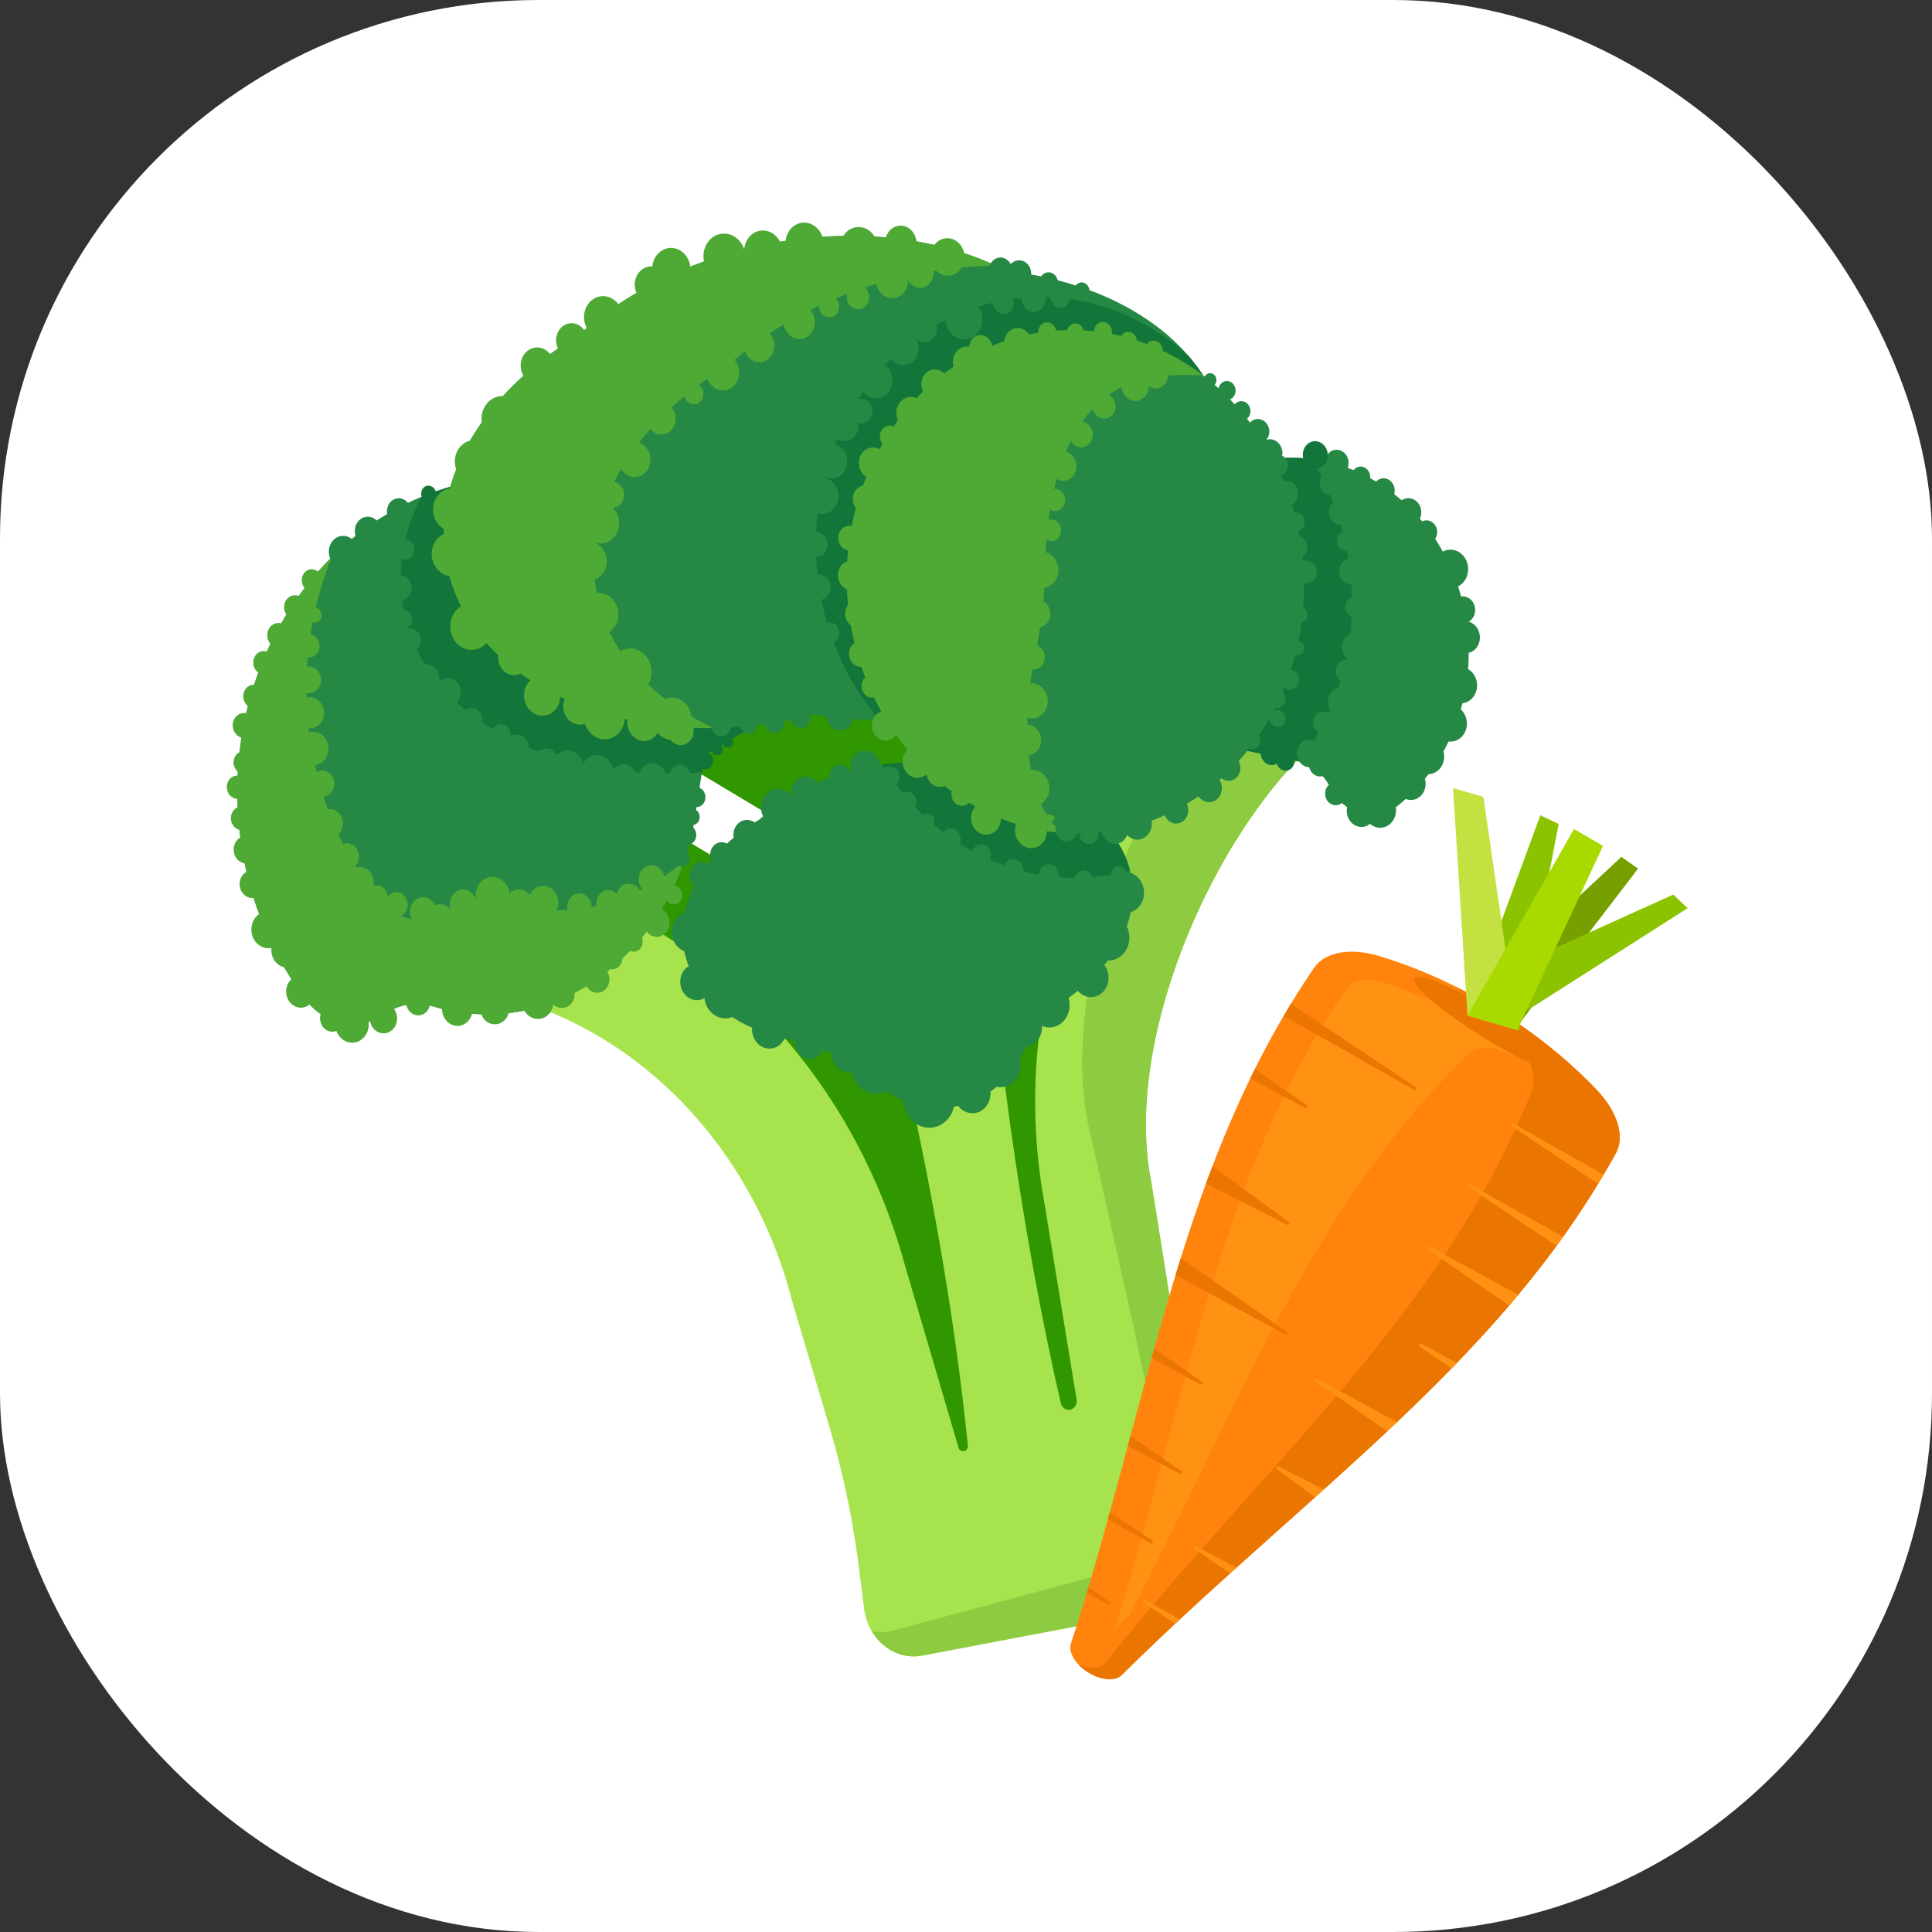 <svg xmlns="http://www.w3.org/2000/svg" viewBox="0 0 1500 1500"><rect x="0" y="0" width="1500" height="1500" fill="#333333" stroke="none"/><defs><style>.cls-1{fill:#fff;}.cls-2{fill:#309700;}.cls-3{fill:#a7e34c;}.cls-4{fill:#8dcc41;}.cls-5{fill:#258845;}.cls-6{fill:#4eaa35;}.cls-7{fill:#127539;}.cls-8{fill:#ff830d;}.cls-9{fill:#ff9212;}.cls-10{fill:#ea7500;}.cls-11{fill:#769f00;}.cls-12{fill:#8cc300;}.cls-13{fill:#c3e141;}.cls-14{fill:#a9da00;}</style></defs><g id="ƒŒƒCƒ__6" data-name="ƒŒƒCƒ„[_6"><rect class="cls-1" width="1500" height="1500" rx="418.14"/><path class="cls-2" d="M564.7,525.3,466.48,654l176,344.86,50.66,275.67,235.9-44.83L800.61,480.47Zm36.92,169.94L514.3,643l21.83-45.27L623.45,650Z" transform="translate(-4 -4)"/><path class="cls-3" d="M1020.19,585.37c-17.34-22.46-69-2.56-86.29-25-99.13,91.13-144.74,235.22-119.2,376.52l25.16,153.64a6.94,6.94,0,0,1-4,7.66h0c-3.51,1.37-7.38-.93-8.3-5-21-91.63-36-184.27-47.08-276.85l-72.7,23.25c21,94.75,37.84,190.4,47.64,286.66a4.08,4.08,0,0,1-2.41,4.26h0a3.72,3.72,0,0,1-4.85-2.67L706.48,986c-41-149.6-151.84-264.38-289.67-299.91L398,778.44c106.84,29.32,191.58,120,221.21,236.45l28.73,96.86a686.84,686.84,0,0,1,22.93,109.38l4,31.75c3,24,23.58,40.59,45.11,36.5l191-36.29c20.45-3.89,34.08-25.09,30.69-47.77L920.73,1065,897.82,921.34C876.06,812.36,944.05,657.47,1020.19,585.37Z" transform="translate(-4 -4)"/><path class="cls-4" d="M1020.19,585.37c-16.5-21.38-64.06-4.38-83.55-22.07C872.94,646,825.33,789.91,851.62,889l31.75,141.77,29.57,138.57c4.78,22.4-7.48,44.61-27.62,50L697.25,1270a34.69,34.69,0,0,1-16.46.41c8.23,13.91,23.44,22,39.17,19l191-36.29c20.45-3.89,34.08-25.09,30.69-47.77L920.73,1065,897.82,921.34C876.06,812.36,944.05,657.47,1020.19,585.37Z" transform="translate(-4 -4)"/><path class="cls-5" d="M551,590.12l77-45.33c-36.32-115.22-144.82-188.59-256-167.27C249.5,401,169,529.74,192.25,665.21c7.51,43.8,24.95,82.95,49.26,115.09,15.2,20.11,41.51,24.69,61.29,11h0a43,43,0,0,1,37.17-6h0c46.8,14,96.5,4.16,135.23-26.89l1.56-1.25c35.56-28.54,59.52-71.26,66.91-119.28Z" transform="translate(-4 -4)"/><path class="cls-6" d="M528.84,677.5c-38.73,31.06-88.43,40.93-135.22,26.9h0a43,43,0,0,0-37.17,6c-19.78,13.73-46.09,9.14-61.29-11-24.31-32.15-41.75-71.29-49.26-115.09a269.33,269.33,0,0,1,15.82-147.92C206,491.74,177.13,577,192.25,665.21c7.51,43.8,24.95,82.95,49.26,115.09,15.2,20.11,41.51,24.69,61.29,11a43,43,0,0,1,37.17-6h0c46.8,14,96.5,4.16,135.23-26.89l1.56-1.25c26.81-21.52,47-51.1,58.51-84.94-1.6,1.39-3.22,2.76-4.87,4.08Z" transform="translate(-4 -4)"/><path class="cls-7" d="M628.05,544.79c-36.32-115.22-144.82-188.59-256-167.27a208.79,208.79,0,0,0-41,12.34c-13.72,27.1-19.16,56.1-14.23,84.87C331.47,559.9,431.92,613.57,549,603.52l2.06-13.4Z" transform="translate(-4 -4)"/><path class="cls-5" d="M882.42,685c-6.85-40-46.72-67.84-97.78-73.45C756.47,597,718.73,591.75,679.1,599.28c-34.36,6.53-64.18,21.56-85.57,41.07-40.83,24.44-65,62.56-58.62,100,6.14,35.78,38.71,61.86,82.08,71a146.29,146.29,0,0,1,67.94,33.9c16.54,14.81,38.5,22,60.91,17.75,22.59-4.3,40.88-19.33,51.42-39.54a144.09,144.09,0,0,1,41-48.18C870.2,751,888,717.75,882.42,685Z" transform="translate(-4 -4)"/><path class="cls-5" d="M1036.76,615.37h0c10.56,21.29,35.63,27.77,53.13,13.66,40.11-32.34,62-88.43,52-146.22-14-80.88-84.63-135.14-157.89-121.22a126.78,126.78,0,0,0-61.94,31.25c-10.76,9.8-13,27.07-5.33,40.22h0a33.87,33.87,0,0,1,3.63,24.53l-11.13,47.8C926.5,532.94,962,584.85,962,584.85l49.21,10.06C1022,597.13,1031.45,604.67,1036.76,615.37Z" transform="translate(-4 -4)"/><path class="cls-7" d="M784.64,611.56c-25.76-13.28-59.53-18.83-95.42-13.93,38.59,62.84,108.14,98.66,179.6,85.09q6.34-1.22,12.49-2.9C872,642.64,833.46,616.92,784.64,611.56Z" transform="translate(-4 -4)"/><path class="cls-7" d="M1050.47,435.49a209.71,209.71,0,0,0-28.24-75.12A122.54,122.54,0,0,0,984,361.59a126.78,126.78,0,0,0-61.94,31.25c-10.76,9.8-13,27.07-5.33,40.22a33.87,33.87,0,0,1,3.63,24.53l-11.13,47.8C926.5,532.94,962,584.85,962,584.85l49.21,10.06c.65.14,1.29.29,1.93.46C1045.39,552.75,1060.67,495,1050.47,435.49Z" transform="translate(-4 -4)"/><path class="cls-5" d="M786.1,214.51c-49.17-25.35-115-34.58-184.2-21.44-60,11.4-112,37.64-149.34,71.68-71.26,42.66-113.51,109.19-102.31,174.5,16,93.44,135.36,149,266.55,124q10-1.89,19.62-4.33c34.59,5.76,72.67,5.49,111.8-2,131.2-24.93,224.56-120.88,208.54-214.32C944.79,272.92,875.21,224.29,786.1,214.51Z" transform="translate(-4 -4)"/><path class="cls-6" d="M467,462.32c-11.2-65.31,31-131.84,102.31-174.5,37.32-34,89.37-60.28,149.34-71.68a335.53,335.53,0,0,1,58.63-5.92C729.17,188.16,667,180.7,601.9,193.07c-60,11.4-112,37.64-149.34,71.68-71.26,42.66-113.51,109.19-102.31,174.5,13.59,79.24,101.49,131.21,207.91,130C509.35,546.83,475.05,509.39,467,462.32Z" transform="translate(-4 -4)"/><path class="cls-7" d="M956.76,342.69c-4-23.16-14.31-44-29.59-61.86C888,244.94,835.5,227.36,781.94,237.54c-96.31,18.3-159.59,119.38-141.35,225.77,6.65,38.73,23.18,72.82,46.17,99.64A335.19,335.19,0,0,0,748.22,557C879.42,532.08,972.78,436.13,956.76,342.69Z" transform="translate(-4 -4)"/><ellipse class="cls-5" cx="838.92" cy="455.75" rx="177.34" ry="195.6" transform="translate(-40.2 70.1) rotate(-4.95)"/><path class="cls-6" d="M807.88,511.15a346.15,346.15,0,0,0,7.5-66.55c1-49.72,12.71-134,79.92-146.73a161.2,161.2,0,0,1,42.78-2.35c-37.4-28.45-84.37-41.49-132.19-32.41-96.34,18.31-160.26,121.66-141,227.89,16.23,89.36,85.23,153.56,164.26,159.75C798.13,627.14,797.15,560.81,807.88,511.15Z" transform="translate(-4 -4)"/><path class="cls-6" d="M487.22,247.65c1.55,9-3.81,17.54-12,19.09s-16-4.5-17.54-13.49,3.81-17.54,12-19.09S485.68,238.65,487.22,247.65Z" transform="translate(-4 -4)"/><ellipse class="cls-6" cx="509.87" cy="225.19" rx="13.04" ry="14.38" transform="translate(-21.53 40.84) rotate(-4.95)"/><path class="cls-6" d="M510.67,215.58c1.52,8.88,9.28,14.84,17.32,13.32s13.33-10,11.8-18.86-9.28-14.85-17.32-13.32S509.15,206.69,510.67,215.58Z" transform="translate(-4 -4)"/><path class="cls-6" d="M550.44,206.36c1.67,9.77,10.2,16.33,19,14.65s14.66-11,13-20.74-10.21-16.33-19.06-14.65S548.76,196.59,550.44,206.36Z" transform="translate(-4 -4)"/><ellipse class="cls-6" cx="596.58" cy="199.25" rx="14.81" ry="16.33" transform="translate(-18.97 48.23) rotate(-4.95)"/><path class="cls-6" d="M614.06,195.93c1.52,8.88,9.28,14.85,17.32,13.32s13.33-10,11.8-18.85-9.27-14.85-17.32-13.32S612.54,187.05,614.06,195.93Z" transform="translate(-4 -4)"/><path class="cls-6" d="M656.66,198.86c1.49,8.67,9.05,14.48,16.89,13s13-9.72,11.51-18.38-9-14.48-16.89-13S655.18,190.2,656.66,198.86Z" transform="translate(-4 -4)"/><path class="cls-6" d="M691.48,194.83c1.24,7.28,7.6,12.17,14.19,10.92s10.92-8.17,9.67-15.45-7.6-12.17-14.19-10.92S690.23,187.55,691.48,194.83Z" transform="translate(-4 -4)"/><ellipse class="cls-6" cx="739.69" cy="203.49" rx="13.21" ry="14.57" transform="translate(-18.8 60.59) rotate(-4.95)"/><path class="cls-6" d="M460,266.14c1.25,7.33-3.11,14.29-9.74,15.56s-13-3.66-14.29-11,3.1-14.3,9.74-15.56S458.69,258.81,460,266.14Z" transform="translate(-4 -4)"/><ellipse class="cls-6" cx="421.25" cy="288.06" rx="12.99" ry="14.32" transform="translate(-27.29 33.43) rotate(-4.95)"/><path class="cls-6" d="M410.32,326.52c1.69,9.82-4.16,19.15-13.05,20.84s-17.46-4.9-19.15-14.73,4.16-19.15,13.05-20.84S408.64,316.69,410.32,326.52Z" transform="translate(-4 -4)"/><ellipse class="cls-6" cx="372.34" cy="362.52" rx="15.18" ry="16.74" transform="translate(-33.9 29.48) rotate(-4.95)"/><path class="cls-6" d="M370.35,397c1.57,9.1-3.85,17.76-12.09,19.32s-16.2-4.54-17.76-13.65,3.86-17.76,12.1-19.32S368.79,387.84,370.35,397Z" transform="translate(-4 -4)"/><ellipse class="cls-6" cx="354.65" cy="434.29" rx="15.46" ry="17.05" transform="translate(-40.16 28.23) rotate(-4.95)"/><path class="cls-6" d="M385.9,487.59c1.67,9.78-4.14,19.06-13,20.74s-17.37-4.88-19.05-14.65,4.14-19.06,13-20.74S384.22,477.82,385.9,487.59Z" transform="translate(-4 -4)"/><path class="cls-6" d="M414.59,512.71c-1.23-7.2-7.52-12-14-10.8S389.74,510,391,517.2s7.53,12,14,10.8S415.83,519.92,414.59,512.71Z" transform="translate(-4 -4)"/><ellipse class="cls-6" cx="424.92" cy="544.15" rx="14.07" ry="15.52" transform="translate(-49.37 34.7) rotate(-4.95)"/><path class="cls-6" d="M441.49,555.12c-1.3-7.55,3.19-14.72,10-16s13.43,3.77,14.72,11.32-3.19,14.73-10,16S442.78,562.68,441.49,555.12Z" transform="translate(-4 -4)"/><path class="cls-6" d="M457.63,563.45c-1.63-9.52,4-18.57,12.66-20.21s16.94,4.75,18.57,14.28-4,18.57-12.66,20.21S459.27,573,457.63,563.45Z" transform="translate(-4 -4)"/><path class="cls-6" d="M491.27,567.54c-1.32-7.7,3.26-15,10.23-16.34s13.69,3.84,15,11.54-3.26,15-10.23,16.34S492.59,575.24,491.27,567.54Z" transform="translate(-4 -4)"/><path class="cls-6" d="M522.24,573.14c-1.06-6.14,2.6-12,8.16-13s10.93,3.07,12,9.21-2.6,12-8.16,13S523.29,579.29,522.24,573.14Z" transform="translate(-4 -4)"/><path class="cls-6" d="M740.25,300.48c1.09,6.33-2.68,12.34-8.41,13.43s-11.26-3.16-12.34-9.49,2.68-12.34,8.41-13.43S739.16,294.15,740.25,300.48Z" transform="translate(-4 -4)"/><ellipse class="cls-6" cx="754.92" cy="285.25" rx="11.1" ry="12.24" transform="translate(-25.8 62.21) rotate(-4.95)"/><path class="cls-6" d="M756.65,275.56c.92,5.33,5.57,8.91,10.39,8s8-6,7.09-11.31-5.57-8.91-10.4-8S755.74,270.23,756.65,275.56Z" transform="translate(-4 -4)"/><path class="cls-6" d="M783.9,272.25c1.09,6.33,6.61,10.58,12.34,9.49s9.5-7.1,8.41-13.43-6.61-10.58-12.34-9.49S782.82,265.92,783.9,272.25Z" transform="translate(-4 -4)"/><ellipse class="cls-6" cx="817.07" cy="262.05" rx="7.07" ry="7.8" transform="translate(-23.57 67.49) rotate(-4.95)"/><path class="cls-6" d="M832.42,263.66c.69,4,4.18,6.68,7.8,6s6-4.49,5.31-8.49-4.17-6.68-7.79-6S831.74,259.66,832.42,263.66Z" transform="translate(-4 -4)"/><path class="cls-6" d="M853.42,263c.72,4.21,4.4,7,8.21,6.31s6.31-4.72,5.59-8.93-4.4-7-8.21-6.31S852.7,258.8,853.42,263Z" transform="translate(-4 -4)"/><path class="cls-6" d="M873.72,269.94c.67,3.89,4.06,6.49,7.58,5.83s5.83-4.37,5.17-8.25-4.06-6.5-7.58-5.83S873.06,266.05,873.72,269.94Z" transform="translate(-4 -4)"/><path class="cls-6" d="M892.69,277.53c.73,4.22,4.41,7.06,8.23,6.33s6.33-4.73,5.61-8.95-4.41-7.06-8.23-6.33S892,273.31,892.69,277.53Z" transform="translate(-4 -4)"/><path class="cls-6" d="M722.64,322.72c1.18,6.89-2.92,13.43-9.15,14.61S701.25,333.9,700.07,327s2.91-13.43,9.14-14.61S721.46,315.84,722.64,322.72Z" transform="translate(-4 -4)"/><ellipse class="cls-6" cx="694.9" cy="342.94" rx="7.77" ry="8.58" transform="translate(-31 57.25) rotate(-4.95)"/><path class="cls-6" d="M692.84,361.6c1.14,6.67-2.82,13-8.85,14.14s-11.85-3.32-13-10,2.82-13,8.85-14.14S691.7,354.94,692.84,361.6Z" transform="translate(-4 -4)"/><ellipse class="cls-6" cx="671.84" cy="392.59" rx="9.63" ry="10.62" transform="matrix(1, -0.09, 0.09, 1, -35.37, 55.44)"/><ellipse class="cls-6" cx="663.5" cy="421.79" rx="8.7" ry="9.6" transform="translate(-37.92 54.83) rotate(-4.95)"/><path class="cls-6" d="M675.1,448.86c1.06,6.22-2.63,12.13-8.26,13.2s-11.06-3.11-12.13-9.33,2.63-12.12,8.26-13.19S674,442.64,675.1,448.86Z" transform="translate(-4 -4)"/><ellipse class="cls-6" cx="665.9" cy="481.23" rx="9.9" ry="10.92" transform="matrix(1, -0.09, 0.09, 1, -43.05, 55.26)"/><path class="cls-6" d="M680.91,510.15c.92,5.39-2.28,10.5-7.16,11.43s-9.57-2.69-10.5-8.07,2.28-10.51,7.16-11.43S680,504.76,680.91,510.15Z" transform="translate(-4 -4)"/><path class="cls-6" d="M688.44,535.46c.81,4.7-2,9.17-6.24,10s-8.36-2.35-9.17-7.05,2-9.17,6.25-10S687.64,530.75,688.44,535.46Z" transform="translate(-4 -4)"/><path class="cls-6" d="M701.5,565.57c1.07,6.25-2.64,12.18-8.3,13.26s-11.11-3.12-12.18-9.37,2.65-12.18,8.3-13.26S700.43,559.32,701.5,565.57Z" transform="translate(-4 -4)"/><ellipse class="cls-6" cx="716.14" cy="595.4" rx="11.35" ry="12.52" transform="translate(-52.71 60.02) rotate(-4.95)"/><ellipse class="cls-6" cx="804.47" cy="648.9" rx="12.38" ry="13.65" transform="translate(-57 67.84) rotate(-4.95)"/><ellipse class="cls-6" cx="769.52" cy="639.25" rx="11.6" ry="12.79" transform="translate(-56.29 64.79) rotate(-4.95)"/><path class="cls-6" d="M743.77,601.63c-1.06-6.22-6.49-10.39-12.12-9.32s-9.33,7-8.26,13.19,6.49,10.4,12.12,9.33S744.84,607.85,743.77,601.63Z" transform="translate(-4 -4)"/><path class="cls-6" d="M758.48,619.4c-.82-4.78-5-8-9.31-7.17s-7.17,5.36-6.35,10.14,5,8,9.32,7.17S759.3,624.18,758.48,619.4Z" transform="translate(-4 -4)"/><path class="cls-6" d="M910.76,293c1,5.88-2.49,11.48-7.82,12.49s-10.47-2.94-11.48-8.83,2.5-11.47,7.82-12.49S909.75,287.11,910.76,293Z" transform="translate(-4 -4)"/><path class="cls-6" d="M895.72,301.67C896.81,308,893,314,887.31,315.1s-11.25-3.16-12.34-9.49,2.68-12.34,8.41-13.43S894.64,295.34,895.72,301.67Z" transform="translate(-4 -4)"/><ellipse class="cls-6" cx="861.15" cy="319.26" rx="8.9" ry="9.82" transform="translate(-28.34 71.51) rotate(-4.95)"/><ellipse class="cls-6" cx="843.29" cy="341.3" rx="9.07" ry="10" transform="translate(-30.31 70.05) rotate(-4.95)"/><path class="cls-6" d="M839.56,363.87c1.07,6.25-2.64,12.19-8.3,13.26s-11.11-3.12-12.19-9.37,2.65-12.19,8.31-13.26S838.49,357.62,839.56,363.87Z" transform="translate(-4 -4)"/><ellipse class="cls-6" cx="823.11" cy="392.13" rx="7.82" ry="8.63" transform="translate(-34.77 68.5) rotate(-4.95)"/><path class="cls-6" d="M827.66,414.27c.78,4.55-1.93,8.87-6,9.66s-8.1-2.27-8.88-6.83,1.93-8.88,6-9.66S826.88,409.71,827.66,414.27Z" transform="translate(-4 -4)"/><path class="cls-6" d="M825.6,444.05c1.3,7.61-3.22,14.85-10.12,16.16S802,456.4,800.64,448.79s3.22-14.85,10.12-16.16S824.29,436.44,825.6,444.05Z" transform="translate(-4 -4)"/><ellipse class="cls-6" cx="809.62" cy="480.41" rx="9.82" ry="10.83" transform="translate(-42.44 67.66) rotate(-4.95)"/><path class="cls-6" d="M815.12,512.45c.9,5.27-2.23,10.28-7,11.19s-9.37-2.63-10.27-7.9,2.23-10.28,7-11.19S814.21,507.18,815.12,512.45Z" transform="translate(-4 -4)"/><ellipse class="cls-6" cx="805.08" cy="548.12" rx="12.4" ry="13.68" transform="translate(-48.3 67.52) rotate(-4.95)"/><path class="cls-6" d="M812.16,576.53c1.11,6.47-2.74,12.63-8.6,13.74s-11.51-3.23-12.62-9.71,2.74-12.62,8.6-13.74S811.05,570.05,812.16,576.53Z" transform="translate(-4 -4)"/><path class="cls-6" d="M818.5,613.47c1.32,7.7-3.27,15-10.24,16.35s-13.7-3.85-15-11.56,3.26-15,10.24-16.35S817.17,605.76,818.5,613.47Z" transform="translate(-4 -4)"/><path class="cls-6" d="M822.81,638.6c.32,1.89-2.63,4-6.59,4.78s-7.43-.16-7.75-2,2.62-4,6.58-4.78S822.48,636.72,822.81,638.6Z" transform="translate(-4 -4)"/><path class="cls-6" d="M253.92,453.16c.81,4.73-2,9.23-6.29,10s-8.42-2.36-9.23-7.09,2-9.23,6.29-10S253.11,448.43,253.92,453.16Z" transform="translate(-4 -4)"/><ellipse class="cls-6" cx="233.09" cy="475.52" rx="8.52" ry="9.39" transform="translate(-44.17 17.89) rotate(-4.95)"/><ellipse class="cls-6" cx="220.29" cy="497.33" rx="8.76" ry="9.66" transform="translate(-46.1 16.87) rotate(-4.95)"/><path class="cls-6" d="M216.9,517c.85,4.93-2.08,9.61-6.54,10.46s-8.76-2.46-9.61-7.39,2.09-9.61,6.55-10.45S216.06,512.08,216.9,517Z" transform="translate(-4 -4)"/><ellipse class="cls-6" cx="201.1" cy="544.74" rx="8.27" ry="9.12" transform="translate(-50.26 15.39) rotate(-4.95)"/><ellipse class="cls-6" cx="193.5" cy="567.29" rx="8.82" ry="9.73" transform="translate(-52.23 14.81) rotate(-4.95)"/><ellipse class="cls-6" cx="193.36" cy="596.04" rx="8.02" ry="8.85" transform="translate(-54.72 14.91) rotate(-4.95)"/><path class="cls-6" d="M196.38,613.67c.84,4.92-2.09,9.6-6.54,10.45s-8.76-2.46-9.6-7.38,2.08-9.6,6.54-10.45S195.53,608.75,196.38,613.67Z" transform="translate(-4 -4)"/><path class="cls-6" d="M199.77,637.81c.85,5-2.12,9.74-6.64,10.6s-8.89-2.49-9.75-7.49,2.12-9.75,6.64-10.61S198.91,632.81,199.77,637.81Z" transform="translate(-4 -4)"/><ellipse class="cls-6" cx="195.13" cy="663.74" rx="9.69" ry="10.68" transform="translate(-60.55 15.32) rotate(-4.95)"/><path class="cls-6" d="M209.25,688.74c1,5.81-2.46,11.34-7.72,12.34s-10.33-2.91-11.33-8.72S192.66,681,197.92,680,208.25,682.93,209.25,688.74Z" transform="translate(-4 -4)"/><ellipse class="cls-6" cx="212.12" cy="725.92" rx="12.96" ry="14.29" transform="translate(-65.85 17.01) rotate(-4.95)"/><path class="cls-6" d="M238.42,739.75c-1.23-7.19-7.5-12-14-10.77s-10.77,8.06-9.54,15.24,7.5,12,14,10.77S239.65,746.93,238.42,739.75Z" transform="translate(-4 -4)"/><path class="cls-6" d="M248.45,771.89c-1.16-6.73-7-11.26-13.14-10.1s-10.11,7.56-8.95,14.3,7,11.26,13.13,10.1S249.6,778.63,248.45,771.89Z" transform="translate(-4 -4)"/><path class="cls-6" d="M271.1,792.92c-1-5.63-5.88-9.4-11-8.44s-8.44,6.32-7.48,11.95,5.88,9.4,11,8.43S272.06,798.55,271.1,792.92Z" transform="translate(-4 -4)"/><path class="cls-6" d="M264.41,801.62c-1.35-7.82,3.31-15.25,10.39-16.6s13.91,3.9,15.25,11.73-3.31,15.25-10.39,16.6S265.75,809.44,264.41,801.62Z" transform="translate(-4 -4)"/><path class="cls-6" d="M291.25,796.57c-1.09-6.37,2.7-12.42,8.46-13.52s11.32,3.18,12.41,9.55-2.69,12.42-8.46,13.51S292.34,802.93,291.25,796.57Z" transform="translate(-4 -4)"/><ellipse class="cls-6" cx="328.62" cy="781.99" rx="9.38" ry="10.34" transform="translate(-70.26 27.28) rotate(-4.95)"/><ellipse class="cls-6" cx="354.79" cy="785.83" rx="11.8" ry="13.02" transform="matrix(1, -0.09, 0.09, 1, -70.49, 29.55)"/><ellipse class="cls-6" cx="388.06" cy="786.78" rx="11.33" ry="12.5" transform="translate(-70.45 32.42) rotate(-4.95)"/><path class="cls-6" d="M433.57,779.24c-1.27-7.39-7.72-12.36-14.41-11.08s-11.09,8.29-9.82,15.68,7.72,12.35,14.41,11.08S434.84,786.63,433.57,779.24Z" transform="translate(-4 -4)"/><path class="cls-6" d="M430.12,777.4c-1-6.06,2.56-11.81,8.05-12.86s10.77,3,11.81,9.09-2.56,11.81-8.05,12.85S431.16,783.46,430.12,777.4Z" transform="translate(-4 -4)"/><ellipse class="cls-6" cx="467.52" cy="764.14" rx="9.66" ry="10.66" transform="translate(-68.2 39.2) rotate(-4.95)"/><ellipse class="cls-6" cx="479.28" cy="747.85" rx="7.92" ry="8.73" transform="translate(-66.75 40.15) rotate(-4.95)"/><path class="cls-6" d="M488.77,736.29c-.74-4.32,1.83-8.42,5.74-9.17s7.68,2.16,8.42,6.48-1.83,8.42-5.74,9.16S489.51,740.61,488.77,736.29Z" transform="translate(-4 -4)"/><ellipse class="cls-6" cx="513.77" cy="720.21" rx="10.1" ry="11.14" transform="translate(-64.24 43.02) rotate(-4.95)"/><ellipse class="cls-6" cx="527.13" cy="698.87" rx="6.66" ry="7.35" transform="translate(-62.34 44.1) rotate(-4.95)"/><ellipse class="cls-6" cx="718.18" cy="215.7" rx="10.64" ry="11.74" transform="translate(-19.94 58.78) rotate(-4.95)"/><path class="cls-6" d="M708.74,219.49c1.28,7.46-3.15,14.54-9.9,15.82s-13.26-3.72-14.53-11.17,3.15-14.54,9.9-15.82S707.47,212,708.74,219.49Z" transform="translate(-4 -4)"/><path class="cls-6" d="M678.63,233c.89,5.21-2.21,10.15-6.92,11.05s-9.26-2.6-10.15-7.81,2.21-10.15,6.92-11.05S677.73,227.74,678.63,233Z" transform="translate(-4 -4)"/><ellipse class="cls-6" cx="644.37" cy="243.33" rx="7.77" ry="8.58" transform="matrix(1, -0.09, 0.09, 1, -22.59, 52.51)"/><ellipse class="cls-6" cx="624.5" cy="253.83" rx="12.15" ry="13.4" transform="translate(-23.57 50.84) rotate(-4.95)"/><path class="cls-6" d="M605,270c1.22,7.1-3,13.85-9.43,15.07s-12.62-3.55-13.84-10.64,3-13.85,9.43-15.07S603.73,262.86,605,270Z" transform="translate(-4 -4)"/><path class="cls-6" d="M577.68,290.68c1.31,7.66-3.25,14.94-10.18,16.26s-13.63-3.83-14.94-11.49,3.24-14.94,10.18-16.26S576.36,283,577.68,290.68Z" transform="translate(-4 -4)"/><ellipse class="cls-6" cx="542.65" cy="309.73" rx="7.45" ry="8.22" transform="translate(-28.7 43.98) rotate(-4.95)"/><path class="cls-6" d="M528.41,326.72c1.17,6.83-2.89,13.31-9.07,14.49S507.19,337.8,506,331s2.89-13.32,9.08-14.49S527.24,319.89,528.41,326.72Z" transform="translate(-4 -4)"/><ellipse class="cls-6" cx="496.64" cy="360.68" rx="12.4" ry="13.68" transform="translate(-33.27 40.2) rotate(-4.95)"/><ellipse class="cls-6" cx="479.53" cy="388.02" rx="9.07" ry="10" transform="translate(-35.7 38.83) rotate(-4.95)"/><path class="cls-6" d="M484.42,407.17c1.49,8.73-3.7,17-11.6,18.53s-15.53-4.36-17-13.09,3.69-17,11.6-18.53S482.92,398.44,484.42,407.17Z" transform="translate(-4 -4)"/><ellipse class="cls-6" cx="461.24" cy="439.55" rx="13.8" ry="15.22" transform="translate(-40.21 37.44) rotate(-4.95)"/><ellipse class="cls-6" cx="469.29" cy="480.61" rx="14.8" ry="16.32" transform="translate(-43.72 38.29) rotate(-4.95)"/><ellipse class="cls-6" cx="493.55" cy="525.44" rx="16.32" ry="18" transform="translate(-47.5 40.55) rotate(-4.95)"/><path class="cls-6" d="M540.67,559.35c1.54,9-3.81,17.54-11.95,19.09s-16-4.49-17.54-13.49,3.81-17.54,11.95-19.09S539.13,550.35,540.67,559.35Z" transform="translate(-4 -4)"/><path class="cls-6" d="M519.79,684.93c1,6-2.55,11.73-8,12.77s-10.7-3-11.73-9,2.55-11.73,8-12.77S518.76,678.92,519.79,684.93Z" transform="translate(-4 -4)"/><path class="cls-6" d="M501.81,698.8c1,5.75-2.44,11.21-7.64,12.2s-10.23-2.87-11.21-8.62,2.43-11.22,7.64-12.2S500.82,693.05,501.81,698.8Z" transform="translate(-4 -4)"/><ellipse class="cls-6" cx="476.39" cy="705.47" rx="9.38" ry="10.34" transform="translate(-63.1 39.74) rotate(-4.95)"/><ellipse class="cls-6" cx="453.85" cy="708.06" rx="9.45" ry="10.42" transform="translate(-63.41 37.81) rotate(-4.95)"/><ellipse class="cls-6" cx="425.86" cy="704.55" rx="11.6" ry="12.79" transform="translate(-63.21 35.38) rotate(-4.95)"/><path class="cls-6" d="M417.77,704.42c1.12,6.52-2.75,12.71-8.65,13.83s-11.59-3.26-12.7-9.77,2.76-12.71,8.65-13.83S416.66,697.91,417.77,704.42Z" transform="translate(-4 -4)"/><path class="cls-6" d="M399.66,697c1.37,8-3.37,15.55-10.59,16.92s-14.18-4-15.55-12,3.38-15.55,10.6-16.92S398.29,689.05,399.66,697Z" transform="translate(-4 -4)"/><path class="cls-6" d="M373.89,704.14c1.07,6.24-2.64,12.16-8.29,13.24s-11.09-3.12-12.16-9.36,2.64-12.16,8.29-13.23S372.82,697.9,373.89,704.14Z" transform="translate(-4 -4)"/><path class="cls-6" d="M356.1,715.22c1,6-2.55,11.75-8,12.78s-10.71-3-11.74-9,2.55-11.74,8-12.78S355.07,709.2,356.1,715.22Z" transform="translate(-4 -4)"/><ellipse class="cls-6" cx="332.68" cy="711.97" rx="10.4" ry="11.47" transform="translate(-64.19 27.36) rotate(-4.95)"/><path class="cls-6" d="M320.36,704.62c-.89-5.18-5.41-8.66-10.1-7.77s-7.78,5.81-6.89,11,5.42,8.66,10.11,7.77S321.25,709.8,320.36,704.62Z" transform="translate(-4 -4)"/><path class="cls-6" d="M294,686.82c-1.09-6.37-6.65-10.64-12.41-9.55s-9.55,7.15-8.46,13.51,6.65,10.65,12.41,9.55S295.08,693.19,294,686.82Z" transform="translate(-4 -4)"/><ellipse class="cls-6" cx="296.73" cy="700.56" rx="8.27" ry="9.13" transform="translate(-63.35 24.22) rotate(-4.95)"/><path class="cls-6" d="M282.61,667.22c.95,5.55-2.35,10.82-7.37,11.78s-9.87-2.77-10.82-8.32,2.35-10.83,7.37-11.78S281.66,661.67,282.61,667.22Z" transform="translate(-4 -4)"/><path class="cls-6" d="M270.17,641.36c1,5.91-2.5,11.53-7.85,12.54S251.81,651,250.8,645s2.5-11.52,7.85-12.54S269.16,635.45,270.17,641.36Z" transform="translate(-4 -4)"/><ellipse class="cls-6" cx="254.5" cy="612.34" rx="9.17" ry="10.11" transform="translate(-55.89 20.25) rotate(-4.95)"/><ellipse class="cls-6" cx="247.28" cy="585.08" rx="11.76" ry="12.98" transform="translate(-53.57 19.52) rotate(-4.95)"/><path class="cls-6" d="M255.41,555.28c1.13,6.59-2.79,12.85-8.76,14s-11.71-3.29-12.84-9.88,2.79-12.85,8.75-14S254.28,548.69,255.41,555.28Z" transform="translate(-4 -4)"/><path class="cls-6" d="M253.09,530c1,5.7-2.41,11.12-7.58,12.1s-10.14-2.84-11.12-8.55,2.42-11.12,7.58-12.1S252.11,524.31,253.09,530Z" transform="translate(-4 -4)"/><path class="cls-6" d="M252,503.92c.84,4.88-2.07,9.51-6.48,10.35s-8.68-2.43-9.52-7.31,2.07-9.52,6.48-10.36S251.13,499,252,503.92Z" transform="translate(-4 -4)"/><path class="cls-6" d="M253.5,480.59a5.78,5.78,0,0,1-4.28,6.83,5.54,5.54,0,0,1-6.28-4.83,5.79,5.79,0,0,1,4.28-6.83A5.55,5.55,0,0,1,253.5,480.59Z" transform="translate(-4 -4)"/><path class="cls-5" d="M1050.89,361.57c.94,5.5-2.33,10.72-7.3,11.67s-9.78-2.75-10.72-8.24,2.33-10.72,7.3-11.67S1050,356.07,1050.89,361.57Z" transform="translate(-4 -4)"/><path class="cls-5" d="M1053.31,375.65c.75,4.38,4.58,7.33,8.55,6.57s6.58-4.92,5.83-9.31-4.59-7.33-8.56-6.57S1052.55,371.26,1053.31,375.65Z" transform="translate(-4 -4)"/><ellipse class="cls-5" cx="1078.35" cy="384.7" rx="8.52" ry="9.39" transform="translate(-33.18 90.49) rotate(-4.95)"/><path class="cls-5" d="M1088,403.43c1,5.88,6.15,9.83,11.48,8.82s8.83-6.6,7.82-12.49-6.15-9.84-11.48-8.82S1086.94,397.54,1088,403.43Z" transform="translate(-4 -4)"/><path class="cls-5" d="M1103.7,418.5c.83,4.89,5.1,8.17,9.52,7.33s7.33-5.49,6.49-10.37-5.1-8.17-9.52-7.33S1102.86,413.61,1103.7,418.5Z" transform="translate(-4 -4)"/><path class="cls-5" d="M1117.05,448.17c1.39,8.11,8.47,13.55,15.81,12.15s12.16-9.09,10.77-17.2-8.47-13.55-15.81-12.16S1115.66,440.06,1117.05,448.17Z" transform="translate(-4 -4)"/><path class="cls-5" d="M1130.64,479.2c1,5.66,5.92,9.47,11,8.49s8.49-6.35,7.52-12-5.91-9.46-11-8.49S1129.67,473.54,1130.64,479.2Z" transform="translate(-4 -4)"/><ellipse class="cls-5" cx="1141.7" cy="498.72" rx="11.29" ry="12.45" transform="translate(-42.78 96.39) rotate(-4.95)"/><ellipse class="cls-5" cx="1138.01" cy="535.92" rx="12.79" ry="14.11" transform="translate(-46 96.21) rotate(-4.95)"/><path class="cls-5" d="M1117.44,568c-1.32-7.7,3.26-15,10.23-16.34s13.7,3.84,15,11.54-3.26,15-10.24,16.35S1118.76,575.71,1117.44,568Z" transform="translate(-4 -4)"/><path class="cls-5" d="M1100,593.47c-1.31-7.64,3.23-14.89,10.14-16.2s13.58,3.81,14.89,11.44-3.23,14.89-10.15,16.2S1101.27,601.1,1100,593.47Z" transform="translate(-4 -4)"/><ellipse class="cls-5" cx="1099.28" cy="612.37" rx="11.54" ry="12.73" transform="translate(-52.74 93.15) rotate(-4.95)"/><path class="cls-5" d="M1062.93,635.13c-1.29-7.55,3.2-14.73,10-16s13.42,3.77,14.72,11.32-3.2,14.73-10,16S1064.23,642.68,1062.93,635.13Z" transform="translate(-4 -4)"/><path class="cls-5" d="M1037.12,595.86c-.87-5.11-5.33-8.54-10-7.66s-7.66,5.73-6.78,10.84,5.33,8.54,10,7.66S1038,601,1037.12,595.86Z" transform="translate(-4 -4)"/><path class="cls-5" d="M1048.77,618.82c-.83-4.83-5-8.07-9.42-7.24s-7.25,5.42-6.42,10.25,5,8.07,9.42,7.24S1049.59,623.65,1048.77,618.82Z" transform="translate(-4 -4)"/><path class="cls-5" d="M1071.64,631.77c-1.14-6.64-6.94-11.1-13-10s-10,7.45-8.82,14.09,6.94,11.1,13,10S1072.77,638.4,1071.64,631.77Z" transform="translate(-4 -4)"/><path class="cls-5" d="M1030.36,587.12c1,5.89-2.49,11.48-7.82,12.49s-10.46-2.93-11.47-8.82,2.49-11.48,7.82-12.49S1029.35,581.24,1030.36,587.12Z" transform="translate(-4 -4)"/><ellipse class="cls-5" cx="1031.4" cy="565.21" rx="8.05" ry="8.88" transform="translate(-48.93 87.12) rotate(-4.95)"/><ellipse class="cls-5" cx="1044.95" cy="548.71" rx="9.87" ry="10.89" transform="translate(-47.45 88.22) rotate(-4.95)"/><path class="cls-5" d="M1056.61,523.69c.8,4.71-2,9.19-6.26,10s-8.38-2.35-9.19-7.06,2-9.19,6.26-10S1055.8,519,1056.61,523.69Z" transform="translate(-4 -4)"/><path class="cls-5" d="M1066.21,505.19c1.06,6.13-2.59,12-8.14,13s-10.9-3.06-12-9.19,2.59-12,8.14-13S1065.16,499.06,1066.21,505.19Z" transform="translate(-4 -4)"/><path class="cls-5" d="M1061.88,474.06c.7,4.07-1.72,7.94-5.41,8.64s-7.24-2-7.94-6.1,1.73-7.94,5.41-8.64S1061.18,470,1061.88,474.06Z" transform="translate(-4 -4)"/><path class="cls-5" d="M1061.92,445.88c.94,5.51-2.34,10.75-7.32,11.69s-9.8-2.75-10.75-8.26,2.33-10.75,7.32-11.69S1061,440.37,1061.92,445.88Z" transform="translate(-4 -4)"/><path class="cls-5" d="M1056.19,422.49c.73,4.3-1.82,8.38-5.71,9.11s-7.63-2.14-8.36-6.43,1.81-8.37,5.7-9.11S1055.45,418.2,1056.19,422.49Z" transform="translate(-4 -4)"/><path class="cls-5" d="M1054,399.63c.94,5.51-2.34,10.75-7.32,11.69s-9.8-2.75-10.75-8.26,2.33-10.75,7.32-11.69S1053,394.12,1054,399.63Z" transform="translate(-4 -4)"/><path class="cls-5" d="M1044.43,378.13c.82,4.81-2,9.38-6.39,10.2s-8.56-2.4-9.38-7.21,2-9.38,6.39-10.21S1043.6,373.32,1044.43,378.13Z" transform="translate(-4 -4)"/><ellipse class="cls-5" cx="270.63" cy="432.49" rx="11.29" ry="12.45" transform="translate(-40.31 20.97) rotate(-4.95)"/><path class="cls-5" d="M299.71,414.51c1,6.12-2.59,11.92-8.13,13s-10.87-3.06-11.92-9.17,2.59-11.92,8.13-13S298.66,408.4,299.71,414.51Z" transform="translate(-4 -4)"/><path class="cls-5" d="M322.91,399.41c1,5.6-2.37,10.93-7.44,11.89s-10-2.8-10.92-8.4S306.92,392,312,391,322,393.81,322.91,399.41Z" transform="translate(-4 -4)"/><ellipse class="cls-5" cx="318.47" cy="430.54" rx="7.28" ry="8.03" transform="translate(-39.97 25.09) rotate(-4.95)"/><ellipse class="cls-5" cx="314.95" cy="460.26" rx="8.78" ry="9.69" transform="translate(-42.54 24.9) rotate(-4.95)"/><ellipse class="cls-5" cx="322.67" cy="500.89" rx="8.03" ry="8.86" transform="translate(-46.02 25.71) rotate(-4.95)"/><path class="cls-5" d="M323.91,483.4c.63,3.66-1.55,7.14-4.86,7.77s-6.51-1.83-7.14-5.49,1.55-7.14,4.86-7.77S323.28,479.74,323.91,483.4Z" transform="translate(-4 -4)"/><path class="cls-5" d="M345.12,529c1.07,6.19-2.62,12.08-8.22,13.14s-11-3.09-12.08-9.28,2.62-12.08,8.23-13.14S344.06,522.76,345.12,529Z" transform="translate(-4 -4)"/><path class="cls-5" d="M361.7,539.39c-1-5.94-6.21-9.93-11.58-8.91s-8.91,6.67-7.89,12.61,6.2,9.93,11.58,8.9S362.72,545.33,361.7,539.39Z" transform="translate(-4 -4)"/><ellipse class="cls-5" cx="370.05" cy="563.37" rx="8.82" ry="9.73" transform="translate(-51.24 30.04) rotate(-4.95)"/><ellipse class="cls-5" cx="392.98" cy="574.4" rx="7.49" ry="8.26" transform="translate(-52.1 32.06) rotate(-4.95)"/><path class="cls-5" d="M395.69,586.49c-1-5.72,2.42-11.15,7.6-12.13s10.17,2.85,11.15,8.57-2.42,11.15-7.6,12.14S396.67,592.21,395.69,586.49Z" transform="translate(-4 -4)"/><ellipse class="cls-5" cx="428.36" cy="595.33" rx="9.32" ry="10.28" transform="translate(-53.78 35.19) rotate(-4.95)"/><ellipse class="cls-5" cx="444.67" cy="600.43" rx="12.43" ry="13.71" transform="translate(-54.16 36.61) rotate(-4.95)"/><path class="cls-5" d="M455,606.9c-1.32-7.73,3.28-15.08,10.28-16.41s13.75,3.86,15.08,11.59-3.28,15.09-10.28,16.42S456.35,614.64,455,606.9Z" transform="translate(-4 -4)"/><ellipse class="cls-5" cx="488.37" cy="608.02" rx="9.69" ry="10.68" transform="translate(-54.65 40.41) rotate(-4.95)"/><path class="cls-5" d="M500,610.49c-1.12-6.49,2.74-12.66,8.62-13.78s11.54,3.24,12.66,9.73-2.75,12.66-8.63,13.78S501.14,617,500,610.49Z" transform="translate(-4 -4)"/><ellipse class="cls-5" cx="532.1" cy="607.14" rx="8.37" ry="9.23" transform="translate(-54.41 44.18) rotate(-4.95)"/><path class="cls-5" d="M551.59,621.55c.72,4.22-1.79,8.23-5.61,9s-7.5-2.1-8.23-6.32,1.79-8.23,5.61-9S550.87,617.33,551.59,621.55Z" transform="translate(-4 -4)"/><path class="cls-5" d="M547.13,637.21c.59,3.4-1.44,6.64-4.52,7.22a5.85,5.85,0,0,1-6.64-5.1,6.12,6.12,0,0,1,4.52-7.23A5.87,5.87,0,0,1,547.13,637.21Z" transform="translate(-4 -4)"/><path class="cls-5" d="M544.45,650.86c.72,4.22-1.79,8.22-5.6,8.95s-7.5-2.11-8.22-6.32,1.78-8.23,5.6-9S543.73,646.64,544.45,650.86Z" transform="translate(-4 -4)"/><path class="cls-5" d="M539.45,669.12c.61,3.55-1.51,6.93-4.72,7.54s-6.32-1.77-6.93-5.33,1.5-6.93,4.72-7.54S538.84,665.57,539.45,669.12Z" transform="translate(-4 -4)"/><ellipse class="cls-5" cx="563.97" cy="566.94" rx="7.96" ry="8.78" transform="translate(-50.82 46.78) rotate(-4.95)"/><path class="cls-5" d="M591.39,565.75c.64,3.73-1.58,7.29-5,7.93s-6.65-1.87-7.29-5.61,1.59-7.29,5-7.93S590.75,562,591.39,565.75Z" transform="translate(-4 -4)"/><path class="cls-5" d="M612.89,563.25c.79,4.59-1.94,9-6.1,9.74s-8.16-2.29-8.95-6.88,1.95-9,6.1-9.74S612.1,558.66,612.89,563.25Z" transform="translate(-4 -4)"/><path class="cls-5" d="M633.16,559.4c.78,4.59-1.95,9-6.1,9.74s-8.16-2.29-8.95-6.88,1.94-9,6.1-9.74S632.37,554.81,633.16,559.4Z" transform="translate(-4 -4)"/><path class="cls-5" d="M666.41,557.51c1.08,6.3-2.66,12.27-8.36,13.36s-11.19-3.15-12.27-9.44,2.67-12.27,8.36-13.35S665.33,551.22,666.41,557.51Z" transform="translate(-4 -4)"/><path class="cls-5" d="M772,215.64c.93,5.44,5.68,9.09,10.6,8.15s8.15-6.1,7.22-11.53-5.68-9.09-10.6-8.15S771,210.21,772,215.64Z" transform="translate(-4 -4)"/><path class="cls-5" d="M786.37,217.94c.94,5.51,5.76,9.21,10.75,8.27s8.27-6.19,7.33-11.71-5.76-9.22-10.76-8.27S785.42,212.42,786.37,217.94Z" transform="translate(-4 -4)"/><path class="cls-5" d="M811.09,224.73c.74,4.33,4.52,7.24,8.44,6.49s6.5-4.86,5.76-9.19-4.53-7.24-8.45-6.49S810.35,220.4,811.09,224.73Z" transform="translate(-4 -4)"/><path class="cls-5" d="M838.08,230.88c.61,3.55,3.71,5.94,6.93,5.33s5.33-4,4.72-7.54-3.71-5.94-6.93-5.33S837.47,227.33,838.08,230.88Z" transform="translate(-4 -4)"/><path class="cls-5" d="M687.29,597.5c1.2,7-3,13.64-9.3,14.84s-12.44-3.49-13.64-10.49,3-13.64,9.3-14.84S686.09,590.5,687.29,597.5Z" transform="translate(-4 -4)"/><path class="cls-5" d="M664.49,605.49c.86,5-2.13,9.82-6.69,10.69s-8.95-2.51-9.81-7.55,2.13-9.82,6.69-10.68S663.63,600.46,664.49,605.49Z" transform="translate(-4 -4)"/><path class="cls-5" d="M640.46,617.17c1.15,6.68-2.83,13-8.89,14.19s-11.89-3.34-13-10,2.83-13,8.88-14.19S639.31,610.48,640.46,617.17Z" transform="translate(-4 -4)"/><path class="cls-5" d="M621.35,628.64c1.37,8-3.39,15.6-10.63,17s-14.21-4-15.59-12,3.39-15.59,10.63-17S620,620.65,621.35,628.64Z" transform="translate(-4 -4)"/><path class="cls-5" d="M594.53,650.32c1.1,6.38-2.7,12.45-8.47,13.54s-11.35-3.18-12.44-9.56,2.7-12.44,8.48-13.54S593.44,643.94,594.53,650.32Z" transform="translate(-4 -4)"/><path class="cls-5" d="M573.42,666.27c.94,5.47-2.32,10.68-7.28,11.62s-9.74-2.73-10.68-8.21,2.32-10.69,7.27-11.63S572.48,660.79,573.42,666.27Z" transform="translate(-4 -4)"/><ellipse class="cls-5" cx="549.13" cy="683.76" rx="9.74" ry="10.74" transform="translate(-60.96 45.94) rotate(-4.95)"/><path class="cls-5" d="M553.86,725c1.47,8.57-3.63,16.71-11.39,18.19s-15.23-4.28-16.7-12.85,3.62-16.71,11.38-18.19S552.39,716.47,553.86,725Z" transform="translate(-4 -4)"/><ellipse class="cls-5" cx="544.87" cy="766.51" rx="12.71" ry="14.02" transform="translate(-68.12 45.88) rotate(-4.95)"/><path class="cls-5" d="M582.62,774c-1.65-9.63-10-16.09-18.77-14.43s-14.43,10.8-12.78,20.42,10,16.09,18.76,14.43S584.27,783.63,582.62,774Z" transform="translate(-4 -4)"/><path class="cls-5" d="M614.3,800.93c-1.37-8-8.35-13.36-15.59-12s-12,9-10.62,17,8.35,13.37,15.59,12S615.67,808.93,614.3,800.93Z" transform="translate(-4 -4)"/><ellipse class="cls-5" cx="632.72" cy="813.87" rx="11.26" ry="12.42" transform="translate(-71.87 53.64) rotate(-4.95)"/><ellipse class="cls-5" cx="662.57" cy="822.2" rx="12.85" ry="14.17" transform="translate(-72.48 56.25) rotate(-4.95)"/><path class="cls-5" d="M703.18,828.28c-2-11.65-12.17-19.48-22.73-17.47S663,823.89,665,835.54,677.14,855,687.69,853,705.18,839.94,703.18,828.28Z" transform="translate(-4 -4)"/><ellipse class="cls-5" cx="725.25" cy="857.51" rx="19.99" ry="22.05" transform="translate(-75.3 61.79) rotate(-4.95)"/><ellipse class="cls-5" cx="758.8" cy="852.59" rx="14.25" ry="15.72" transform="translate(-74.75 64.66) rotate(-4.95)"/><ellipse class="cls-5" cx="780.85" cy="830.96" rx="15.55" ry="17.15" transform="translate(-72.8 66.48) rotate(-4.95)"/><ellipse class="cls-5" cx="799.27" cy="801.5" rx="13.7" ry="15.11" transform="translate(-70.19 67.96) rotate(-4.95)"/><path class="cls-5" d="M802.57,787c-1.65-9.65,4.08-18.81,12.81-20.47s17.15,4.82,18.8,14.46-4.08,18.81-12.81,20.47S804.22,796.64,802.57,787Z" transform="translate(-4 -4)"/><path class="cls-5" d="M837.16,765.48c-1.43-8.32,3.52-16.22,11.05-17.66S863,752,864.43,760.3s-3.52,16.22-11,17.65S838.59,773.8,837.16,765.48Z" transform="translate(-4 -4)"/><ellipse class="cls-5" cx="864.36" cy="731.62" rx="16.48" ry="18.17" transform="translate(-63.91 73.32) rotate(-4.95)"/><path class="cls-5" d="M863.57,699.59c-1.49-8.67,3.67-16.9,11.51-18.39s15.4,4.33,16.89,13-3.67,16.89-11.51,18.38S865.06,708.25,863.57,699.59Z" transform="translate(-4 -4)"/><path class="cls-5" d="M702.37,605.72c-.76-4.47-4.67-7.47-8.71-6.7s-6.71,5-5.94,9.48,4.67,7.47,8.71,6.71S703.14,610.19,702.37,605.72Z" transform="translate(-4 -4)"/><path class="cls-5" d="M715.47,625.12c-.72-4.23-4.42-7.07-8.25-6.34s-6.35,4.75-5.63,9,4.43,7.08,8.26,6.35S716.2,629.36,715.47,625.12Z" transform="translate(-4 -4)"/><path class="cls-5" d="M729.41,640.64a5.74,5.74,0,0,0-6.49-5,6,6,0,0,0-4.43,7.07,5.73,5.73,0,0,0,6.49,5A6,6,0,0,0,729.41,640.64Z" transform="translate(-4 -4)"/><path class="cls-5" d="M749.85,654.07c-.77-4.47-4.67-7.47-8.71-6.7s-6.7,5-5.93,9.48,4.66,7.46,8.7,6.69S750.61,658.53,749.85,654.07Z" transform="translate(-4 -4)"/><path class="cls-5" d="M773.21,666c-.75-4.38-4.57-7.32-8.54-6.57s-6.57,4.91-5.82,9.29,4.58,7.33,8.54,6.57S774,670.36,773.21,666Z" transform="translate(-4 -4)"/><path class="cls-5" d="M798.62,678.26c-.82-4.77-5-8-9.3-7.15s-7.15,5.35-6.34,10.12,5,8,9.3,7.15S799.44,683,798.62,678.26Z" transform="translate(-4 -4)"/><path class="cls-5" d="M826,682.09c-.8-4.69-4.89-7.83-9.13-7s-7,5.26-6.23,10,4.89,7.83,9.14,7S826.82,686.77,826,682.09Z" transform="translate(-4 -4)"/><ellipse class="cls-5" cx="845.33" cy="687.39" rx="6.93" ry="7.64" transform="translate(-60.17 71.51) rotate(-4.95)"/><path class="cls-5" d="M878.8,682c-.63-3.66-3.83-6.12-7.15-5.49s-5.49,4.11-4.87,7.77,3.83,6.13,7.15,5.5S879.43,685.61,878.8,682Z" transform="translate(-4 -4)"/><ellipse class="cls-5" cx="832.04" cy="648" rx="8.51" ry="9.39" transform="translate(-56.82 70.22) rotate(-4.95)"/><path class="cls-5" d="M842.23,652.86c.76,4.38,4.58,7.32,8.54,6.57s6.57-4.92,5.82-9.3-4.57-7.32-8.54-6.56S841.48,648.48,842.23,652.86Z" transform="translate(-4 -4)"/><ellipse class="cls-5" cx="869.55" cy="647.97" rx="10.2" ry="11.25" transform="translate(-56.67 73.46) rotate(-4.95)"/><path class="cls-5" d="M875.61,645.46c1.17,6.85,7.15,11.44,13.35,10.27s10.27-7.69,9.1-14.54-7.15-11.44-13.35-10.26S874.44,638.61,875.61,645.46Z" transform="translate(-4 -4)"/><path class="cls-5" d="M926.37,631.17c1,5.69-2.41,11.1-7.57,12.08s-10.12-2.84-11.09-8.53,2.41-11.11,7.56-12.08S925.39,625.48,926.37,631.17Z" transform="translate(-4 -4)"/><ellipse class="cls-5" cx="942.53" cy="615.65" rx="10.12" ry="11.16" transform="translate(-53.61 79.63) rotate(-4.95)"/><path class="cls-5" d="M966.87,598.29c1,5.55-2.35,10.83-7.38,11.78s-9.87-2.77-10.82-8.32S951,590.92,956,590,965.92,592.74,966.87,598.29Z" transform="translate(-4 -4)"/><ellipse class="cls-5" cx="976.81" cy="579.17" rx="5.74" ry="6.33" transform="translate(-50.34 82.46) rotate(-4.95)"/><ellipse class="cls-5" cx="990.16" cy="563.41" rx="6.05" ry="6.67" transform="matrix(1, -0.09, 0.09, 1, -48.93, 83.55)"/><path class="cls-5" d="M1002,545.25c.68,3.91-1.65,7.63-5.2,8.31s-7-2-7.63-5.87,1.66-7.64,5.2-8.31S1001.3,541.33,1002,545.25Z" transform="translate(-4 -4)"/><path class="cls-5" d="M1012.51,530.51c.72,4.22-1.79,8.23-5.61,9s-7.5-2.1-8.22-6.32,1.78-8.23,5.6-9S1011.79,526.29,1012.51,530.51Z" transform="translate(-4 -4)"/><path class="cls-5" d="M1016.52,506.39a5.29,5.29,0,0,1-3.91,6.24,5.07,5.07,0,0,1-5.74-4.41,5.29,5.29,0,0,1,3.91-6.24A5.07,5.07,0,0,1,1016.52,506.39Z" transform="translate(-4 -4)"/><path class="cls-5" d="M1019.07,480.33a5.52,5.52,0,0,1-4.08,6.52,5.29,5.29,0,0,1-6-4.61,5.54,5.54,0,0,1,4.09-6.52A5.29,5.29,0,0,1,1019.07,480.33Z" transform="translate(-4 -4)"/><path class="cls-5" d="M1026.23,446.62c.83,4.83-2,9.41-6.41,10.24s-8.57-2.41-9.4-7.23,2-9.41,6.41-10.24S1025.41,441.8,1026.23,446.62Z" transform="translate(-4 -4)"/><path class="cls-5" d="M1018.9,427.46c.8,4.7-2,9.17-6.25,10s-8.36-2.34-9.16-7,2-9.17,6.24-10S1018.09,422.76,1018.9,427.46Z" transform="translate(-4 -4)"/><path class="cls-5" d="M1016.79,407.88c.69,4-1.69,7.8-5.31,8.49s-7.11-2-7.79-6,1.69-7.79,5.31-8.48S1016.11,403.88,1016.79,407.88Z" transform="translate(-4 -4)"/><ellipse class="cls-5" cx="1002.84" cy="387.14" rx="9.01" ry="9.94" transform="translate(-33.67 83.99) rotate(-4.95)"/><path class="cls-5" d="M948.3,298.11a5,5,0,0,0-5.63-4.33,5.19,5.19,0,0,0-3.83,6.13,5,5,0,0,0,5.63,4.33A5.19,5.19,0,0,0,948.3,298.11Z" transform="translate(-4 -4)"/><path class="cls-5" d="M963.22,305.91c-.69-4-4.19-6.7-7.82-6s-6,4.5-5.33,8.51,4.19,6.71,7.82,6S963.91,309.92,963.22,305.91Z" transform="translate(-4 -4)"/><path class="cls-5" d="M974.71,321.75c-.71-4.15-4.33-6.93-8.09-6.22s-6.21,4.66-5.5,8.8,4.33,6.93,8.08,6.22S975.42,325.9,974.71,321.75Z" transform="translate(-4 -4)"/><path class="cls-5" d="M989.34,337.3c-.9-5.24-5.47-8.76-10.21-7.85s-7.86,5.87-7,11.11,5.47,8.76,10.21,7.86S990.24,342.54,989.34,337.3Z" transform="translate(-4 -4)"/><path class="cls-5" d="M999.49,353.72c-1-5.7-6-9.52-11.12-8.54s-8.55,6.39-7.57,12.1,6,9.52,11.11,8.54S1000.46,359.43,999.49,353.72Z" transform="translate(-4 -4)"/><ellipse class="cls-5" cx="996.53" cy="365.28" rx="7.48" ry="8.25" transform="translate(-31.8 83.36) rotate(-4.95)"/><path class="cls-5" d="M834.69,233.36c.78,4.54-1.92,8.85-6,9.63s-8.06-2.27-8.84-6.8,1.92-8.85,6-9.63S833.91,228.83,834.69,233.36Z" transform="translate(-4 -4)"/><path class="cls-5" d="M815.74,234.31c1,5.59-2.37,10.91-7.43,11.87s-9.95-2.8-10.91-8.39,2.37-10.91,7.43-11.87S814.78,228.71,815.74,234.31Z" transform="translate(-4 -4)"/><path class="cls-5" d="M791,237.51c.82,4.79-2,9.34-6.37,10.17s-8.52-2.39-9.34-7.19,2-9.35,6.37-10.17S790.19,232.71,791,237.51Z" transform="translate(-4 -4)"/><path class="cls-5" d="M766.42,249.2c1.46,8.56-3.62,16.68-11.36,18.15s-15.21-4.27-16.67-12.82,3.62-16.68,11.36-18.15S765,240.65,766.42,249.2Z" transform="translate(-4 -4)"/><path class="cls-5" d="M731.28,257c1,5.89-2.49,11.48-7.82,12.49S713,266.51,712,260.62s2.49-11.48,7.82-12.49S730.27,251.07,731.28,257Z" transform="translate(-4 -4)"/><path class="cls-5" d="M717,272.1c1.24,7.22-3.05,14.07-9.59,15.32s-12.83-3.61-14.07-10.83,3.06-14.07,9.59-15.31S715.73,264.88,717,272.1Z" transform="translate(-4 -4)"/><path class="cls-5" d="M696.71,296.5c1.34,7.77-3.29,15.16-10.32,16.5s-13.83-3.88-15.16-11.66,3.29-15.16,10.33-16.49S695.38,288.73,696.71,296.5Z" transform="translate(-4 -4)"/><ellipse class="cls-5" cx="672.58" cy="323.15" rx="8.75" ry="9.65" transform="translate(-29.38 55.25) rotate(-4.95)"/><ellipse class="cls-5" cx="659.66" cy="334.17" rx="11.01" ry="12.15" transform="translate(-30.38 54.17) rotate(-4.95)"/><ellipse class="cls-5" cx="649.66" cy="362.09" rx="12.19" ry="13.44" transform="translate(-32.82 53.41) rotate(-4.95)"/><path class="cls-5" d="M654.8,386.44c1.32,7.72-3.27,15.05-10.25,16.37s-13.72-3.85-15-11.56,3.26-15.05,10.25-16.38S653.48,378.73,654.8,386.44Z" transform="translate(-4 -4)"/><path class="cls-5" d="M646.45,425c.9,5.22-2.21,10.18-6.93,11.07s-9.28-2.6-10.18-7.82,2.21-10.18,6.94-11.08S645.56,419.81,646.45,425Z" transform="translate(-4 -4)"/><path class="cls-5" d="M648.79,458.23c.91,5.34-2.26,10.41-7.09,11.33s-9.5-2.66-10.41-8,2.26-10.41,7.09-11.33S647.87,452.9,648.79,458.23Z" transform="translate(-4 -4)"/><path class="cls-5" d="M655.5,493.89c.76,4.4-1.86,8.59-5.85,9.34s-7.83-2.2-8.59-6.6,1.87-8.59,5.85-9.35S654.75,489.48,655.5,493.89Z" transform="translate(-4 -4)"/><ellipse class="cls-7" cx="1020.06" cy="359.63" rx="9.64" ry="10.63" transform="matrix(1, -0.09, 0.09, 1, -31.23, 85.37)"/><path class="cls-7" d="M996.08,581a8,8,0,0,0-11.84,2.25,10.07,10.07,0,0,0,2.24,13.08,8,8,0,0,0,11.84-2.25A10.07,10.07,0,0,0,996.08,581Z" transform="translate(-4 -4)"/><path class="cls-7" d="M995,595.9c-.73-4.25,1.8-8.29,5.65-9s7.56,2.12,8.29,6.37-1.8,8.3-5.65,9S995.77,600.15,995,595.9Z" transform="translate(-4 -4)"/><path class="cls-7" d="M545.81,595.86c-.62-3.59,1.52-7,4.77-7.62s6.38,1.8,7,5.39-1.52,7-4.77,7.62S546.42,599.45,545.81,595.86Z" transform="translate(-4 -4)"/><path class="cls-7" d="M556.35,586.45a4.79,4.79,0,0,1,3.54-5.65,4.58,4.58,0,0,1,5.19,4,4.78,4.78,0,0,1-3.54,5.66A4.58,4.58,0,0,1,556.35,586.45Z" transform="translate(-4 -4)"/><ellipse class="cls-7" cx="569.15" cy="580.35" rx="3.89" ry="4.29" transform="translate(-51.96 47.28) rotate(-4.95)"/><path class="cls-7" d="M342.39,386.32a6.2,6.2,0,0,1-4.58,7.31,5.93,5.93,0,0,1-6.71-5.16c-.59-3.45,1.46-6.72,4.58-7.31A5.93,5.93,0,0,1,342.39,386.32Z" transform="translate(-4 -4)"/><path class="cls-8" d="M849.11,1302.53l-.34-.21c-9.82-6-15.5-15.48-13.33-22.16,30.49-93.87,53-193.1,80.34-283.27,26.54-87.66,57.6-166.91,108.53-241.55,8.42-12.33,28.17-15.82,50.77-9,62.34,18.91,123.6,56.63,168.55,103.77,16.29,17.09,22.07,36.3,14.85,49.37C1214.77,978.6,1158,1042,1091.67,1105.18c-68.2,65-146.68,129.78-216.77,199.28C869.92,1309.4,858.93,1308.58,849.11,1302.53Z" transform="translate(-4 -4)"/><path class="cls-9" d="M992.72,1034.79c49.29-93.06,94.44-156.53,151-212.26,5.8-5.72,17.38-6.37,29.5-1.65q11.2,4.35,22.14,9.53a356.87,356.87,0,0,0-38.79-27.58,341.8,341.8,0,0,0-79.79-36.29c-12.12-3.68-22.86-1.78-27.37,4.83-44,64.4-76,135.75-107.11,238.57-11.88,39.14-22.61,79.17-34,121.56-12.13,45.24-24.61,91.78-38.64,137.29q5.52-5.32,11.11-10.6c19.8-37.52,38.46-75.79,56.65-113.09C956.19,1106.58,973.93,1070.21,992.72,1034.79Z" transform="translate(-4 -4)"/><path class="cls-10" d="M1258.48,899.52c7.22-13.07,1.44-32.28-14.85-49.37C1213,818.06,1174.87,790.34,1134,770a387.93,387.93,0,0,1,39.54,33c17.37,16.6,24.81,36.05,19.11,50-34.44,84.31-83,153.29-140.77,222.61-59.41,71.37-128.75,143.1-189.54,219.19-3.74,4.69-12.25,5.19-21,1.59a37,37,0,0,0,7.45,6l.34.21c9.82,6,20.81,6.87,25.79,1.93,70.09-69.5,148.57-134.25,216.77-199.28C1158,1042,1214.77,978.6,1258.48,899.52Z" transform="translate(-4 -4)"/><ellipse class="cls-10" cx="1161.91" cy="800.47" rx="10.91" ry="69.87" transform="translate(-132.9 1366.19) rotate(-58.38)"/><polygon class="cls-11" points="1175.94 799.51 1141.29 774.82 1258.87 665.24 1271.77 674.43 1175.94 799.51"/><polygon class="cls-12" points="1179.16 800.59 1141.04 782.23 1195.93 632.94 1210.13 639.77 1179.16 800.59"/><polygon class="cls-12" points="1168.94 795.2 1138.95 766.92 1299.12 694.56 1310.28 705.09 1168.94 795.2"/><polygon class="cls-13" points="1178.01 799.74 1139.37 788.51 1128.13 611.86 1151.7 618.71 1178.01 799.74"/><polygon class="cls-14" points="1178.06 799.67 1139.37 788.51 1222.07 643.63 1244.55 656.78 1178.06 799.67"/><path class="cls-10" d="M1005.2,953.22l-59.83-43.89q-2.58,6.74-5.06,13.54l63.63,32.39Z" transform="translate(-4 -4)"/><path class="cls-10" d="M1004.18,1038.73l-83.47-57.85q-2,6.48-4,13l86.24,46.85Z" transform="translate(-4 -4)"/><path class="cls-10" d="M937.82,1077.2l-37.72-26.14-2,7.26,38.48,20.92Z" transform="translate(-4 -4)"/><path class="cls-10" d="M921.9,1146.72l-40.21-27.86-2,7.62,41,22.27Z" transform="translate(-4 -4)"/><path class="cls-10" d="M1019.24,862.59l-41-28.45q-1.74,3.48-3.44,7l43.24,23.5Z" transform="translate(-4 -4)"/><path class="cls-10" d="M1104.09,848.65l-97.86-65.29q-2.85,4.7-5.62,9.41l102.23,57.91Z" transform="translate(-4 -4)"/><path class="cls-10" d="M899.48,1200.71l-33.83-22.57-1.47,5.32,34.05,19.29Z" transform="translate(-4 -4)"/><path class="cls-10" d="M866.54,1248.22,849,1236.52c-.39,1.28-.77,2.57-1.16,3.85l17.45,9.89Z" transform="translate(-4 -4)"/><path class="cls-9" d="M994.51,1144.1l30.49,22.37,6.77-6.08-36-18.32Z" transform="translate(-4 -4)"/><path class="cls-9" d="M1024.16,1075.75l56.91,39.44q3.79-3.56,7.55-7.13l-63.21-34.34Z" transform="translate(-4 -4)"/><path class="cls-9" d="M1105.33,1048.74l25.58,17.73c1.39-1.43,2.78-2.85,4.16-4.28l-28.49-15.48Z" transform="translate(-4 -4)"/><path class="cls-9" d="M1111.41,973.16l64.24,44.52c2.39-2.81,4.78-5.62,7.14-8.45l-70.13-38.1Z" transform="translate(-4 -4)"/><path class="cls-9" d="M930.63,1205.92,959,1225.58l4.81-4.34-31.93-17.35Z" transform="translate(-4 -4)"/><path class="cls-9" d="M890.84,1247.6l25.53,17,3.55-3.31-27.83-15.77Z" transform="translate(-4 -4)"/><path class="cls-9" d="M1143.68,925.23l68.88,46q2.51-3.42,5-6.87l-72.6-41.12Z" transform="translate(-4 -4)"/><path class="cls-9" d="M1177.87,875.69l-1.25,2,68.12,45.45c1.44-2.38,2.88-4.77,4.3-7.17Z" transform="translate(-4 -4)"/></g></svg>